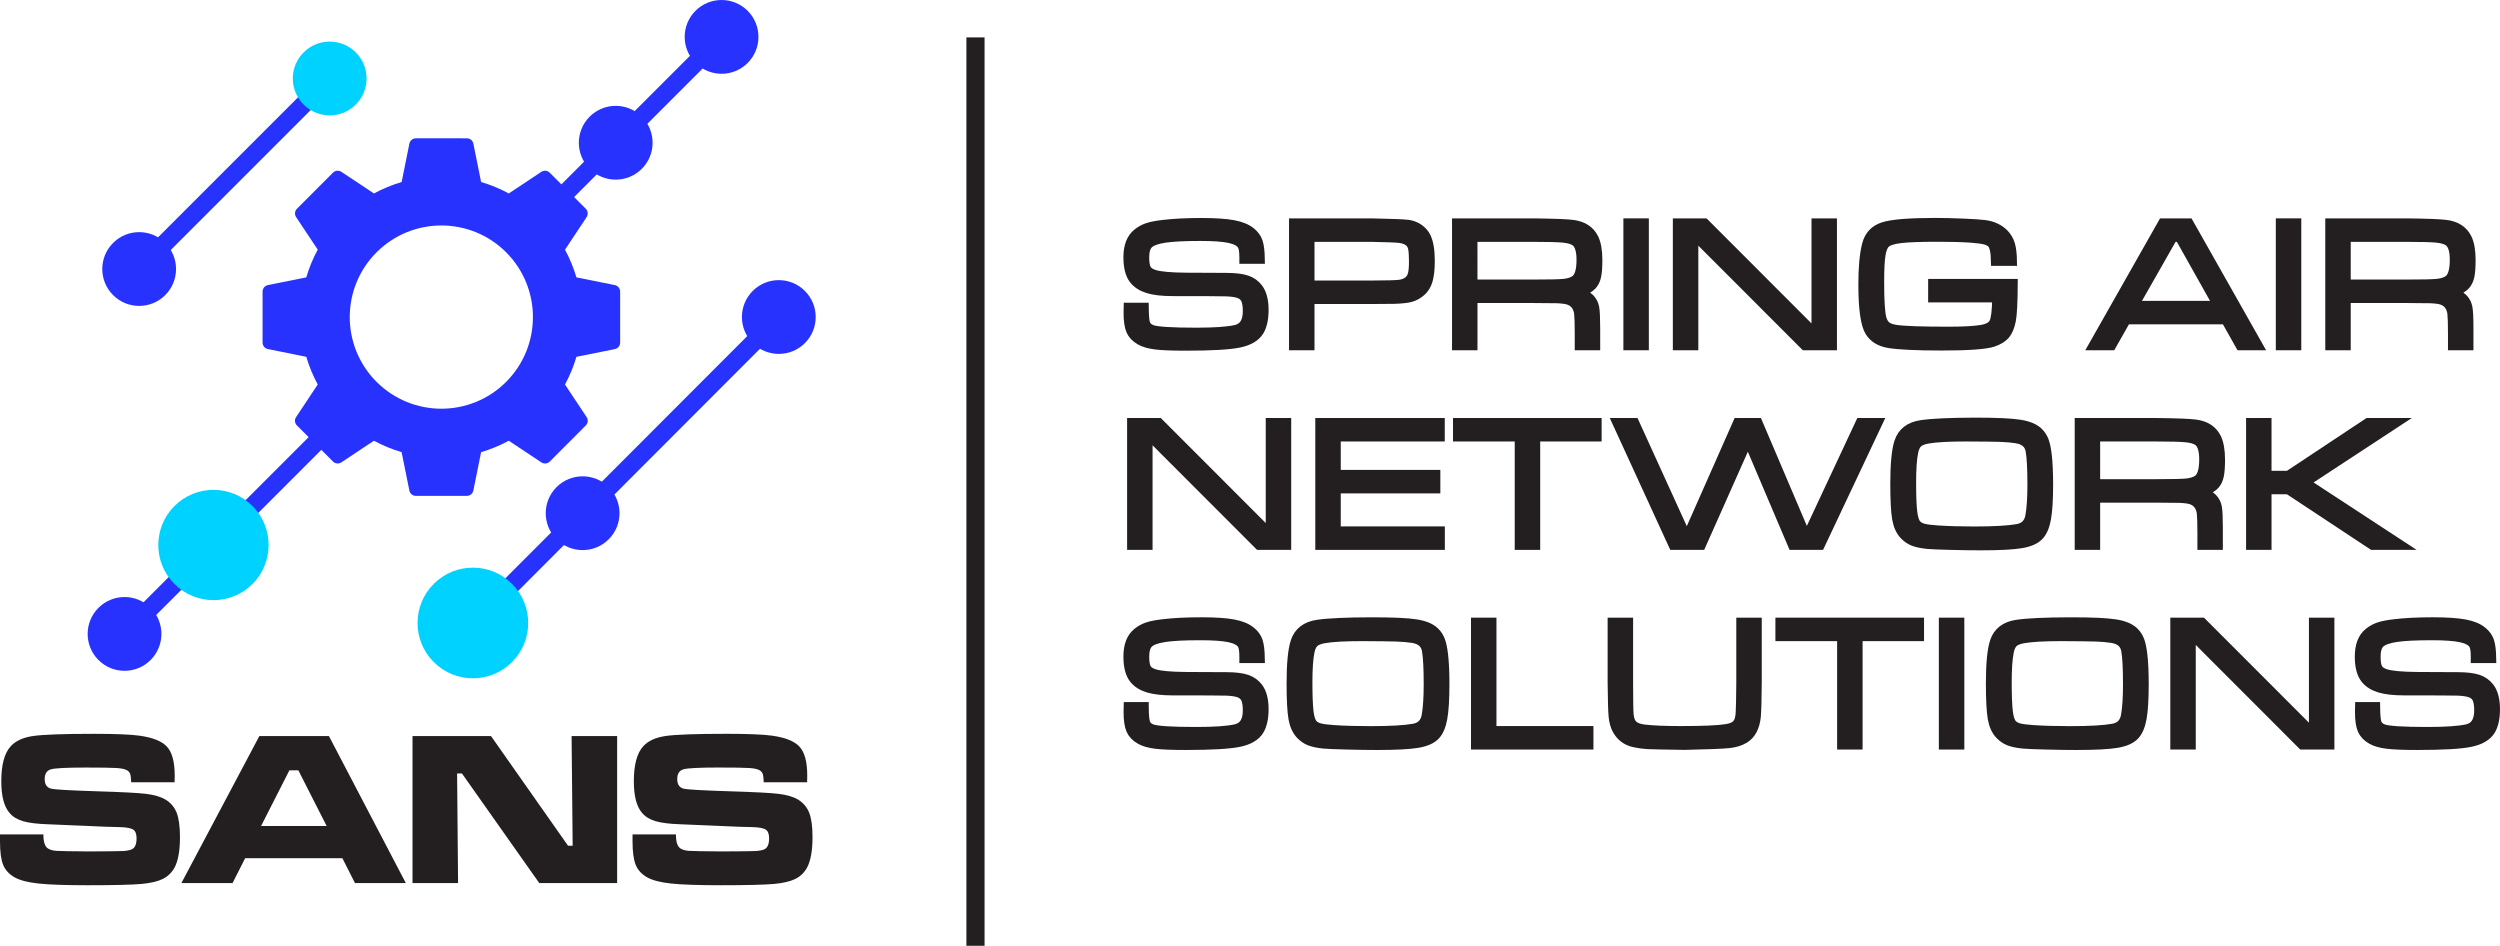 <svg xmlns="http://www.w3.org/2000/svg" xmlns:xlink="http://www.w3.org/1999/xlink" id="Layer_1" x="0px" y="0px" width="275.222px" height="104.12px" viewBox="0 0 275.222 104.12" xml:space="preserve"><g>	<path fill="#231F20" d="M124.206,33.83h1.753c0,0.152,0.003,0.251,0.01,0.297c0.013,0.759,0.068,1.268,0.163,1.525  c0.096,0.258,0.306,0.456,0.629,0.595c0.502,0.217,2.143,0.327,4.923,0.327c2.013,0,3.459-0.1,4.337-0.298  c0.865-0.192,1.298-0.862,1.298-2.01c0-0.581-0.069-1.019-0.208-1.312c-0.139-0.294-0.377-0.5-0.714-0.62  c-0.336-0.119-0.808-0.188-1.416-0.208c-0.607-0.019-2.578-0.029-5.912-0.029c-1.123,0-2.021-0.104-2.694-0.312  s-1.192-0.54-1.555-0.996c-0.429-0.541-0.644-1.363-0.644-2.465c0-1.222,0.34-2.107,1.02-2.655c0.33-0.271,0.697-0.475,1.1-0.614  c0.402-0.139,0.967-0.251,1.693-0.337c1.195-0.145,2.615-0.218,4.259-0.218c1.525,0,2.704,0.078,3.536,0.233  c0.832,0.155,1.479,0.421,1.941,0.798c0.382,0.31,0.645,0.673,0.787,1.089c0.142,0.416,0.219,1.056,0.232,1.921h-1.803v-0.208  c0-0.66-0.072-1.102-0.217-1.327c-0.212-0.35-0.672-0.6-1.382-0.753c-0.71-0.152-1.768-0.227-3.174-0.227  c-1.75,0-3.063,0.066-3.937,0.198c-0.875,0.132-1.467,0.35-1.778,0.653c-0.29,0.291-0.436,0.773-0.436,1.447  c0,0.607,0.073,1.039,0.218,1.297c0.145,0.257,0.43,0.452,0.852,0.584c0.614,0.198,1.796,0.304,3.546,0.317  c0.594,0.007,2.063,0.014,4.407,0.02c0.971,0.006,1.715,0.099,2.233,0.277c0.52,0.178,0.943,0.485,1.273,0.921  c0.408,0.555,0.613,1.347,0.613,2.377c0,0.984-0.168,1.76-0.505,2.328c-0.402,0.66-1.15,1.102-2.243,1.327  c-1.093,0.225-3.056,0.336-5.889,0.336c-1.498,0-2.603-0.044-3.312-0.133c-0.71-0.089-1.273-0.253-1.689-0.49  c-0.502-0.284-0.848-0.646-1.04-1.085c-0.191-0.439-0.287-1.094-0.287-1.966C124.195,34.394,124.199,34.193,124.206,33.83"></path>	<path fill="none" stroke="#231F20" stroke-miterlimit="10" d="M124.206,33.83h1.753c0,0.152,0.003,0.251,0.01,0.297  c0.013,0.759,0.068,1.268,0.163,1.525c0.096,0.258,0.306,0.456,0.629,0.595c0.502,0.217,2.143,0.327,4.923,0.327  c2.013,0,3.459-0.1,4.337-0.298c0.865-0.192,1.298-0.862,1.298-2.01c0-0.581-0.069-1.019-0.208-1.312  c-0.139-0.294-0.377-0.5-0.714-0.62c-0.336-0.119-0.808-0.188-1.416-0.208c-0.607-0.019-2.578-0.029-5.912-0.029  c-1.123,0-2.021-0.104-2.694-0.312s-1.192-0.54-1.555-0.996c-0.429-0.541-0.644-1.363-0.644-2.465c0-1.222,0.34-2.107,1.02-2.655  c0.33-0.271,0.697-0.475,1.1-0.614c0.402-0.139,0.967-0.251,1.693-0.337c1.195-0.145,2.615-0.218,4.259-0.218  c1.525,0,2.704,0.078,3.536,0.233c0.832,0.155,1.479,0.421,1.941,0.798c0.382,0.31,0.645,0.673,0.787,1.089  c0.142,0.416,0.219,1.056,0.232,1.921h-1.803v-0.208c0-0.66-0.072-1.102-0.217-1.327c-0.212-0.35-0.672-0.6-1.382-0.753  c-0.71-0.152-1.768-0.227-3.174-0.227c-1.75,0-3.063,0.066-3.937,0.198c-0.875,0.132-1.467,0.35-1.778,0.653  c-0.29,0.291-0.436,0.773-0.436,1.447c0,0.607,0.073,1.039,0.218,1.297c0.145,0.257,0.43,0.452,0.852,0.584  c0.614,0.198,1.796,0.304,3.546,0.317c0.594,0.007,2.063,0.014,4.407,0.02c0.971,0.006,1.715,0.099,2.233,0.277  c0.52,0.178,0.943,0.485,1.273,0.921c0.408,0.555,0.613,1.347,0.613,2.377c0,0.984-0.168,1.76-0.505,2.328  c-0.402,0.66-1.15,1.102-2.243,1.327c-1.093,0.225-3.056,0.336-5.889,0.336c-1.498,0-2.603-0.044-3.312-0.133  c-0.71-0.089-1.273-0.253-1.689-0.49c-0.502-0.284-0.848-0.646-1.04-1.085c-0.191-0.439-0.287-1.094-0.287-1.966  C124.195,34.394,124.199,34.193,124.206,33.83z"></path>	<path fill="#231F20" d="M142.407,38.059V24.54h8.557c2.245,0.047,3.599,0.099,4.061,0.159c0.43,0.06,0.824,0.213,1.185,0.46  c0.359,0.248,0.629,0.557,0.807,0.927c0.29,0.593,0.437,1.472,0.437,2.633c0,0.912-0.078,1.63-0.233,2.155  c-0.155,0.525-0.411,0.939-0.768,1.243c-0.363,0.31-0.741,0.519-1.135,0.629c-0.393,0.109-1.002,0.177-1.826,0.203  c-0.297,0.006-1.14,0.013-2.526,0.019h-6.754v5.091H142.407z M144.21,31.384h6.754c1.651-0.006,2.678-0.033,3.081-0.08  c0.402-0.045,0.742-0.181,1.02-0.405c0.204-0.172,0.347-0.411,0.426-0.719c0.08-0.306,0.12-0.774,0.12-1.401  c0-0.693-0.035-1.187-0.105-1.48c-0.069-0.294-0.206-0.52-0.411-0.679c-0.264-0.198-0.595-0.321-0.995-0.371  c-0.399-0.05-1.444-0.091-3.135-0.124h-6.754V31.384z"></path>	<path fill="none" stroke="#231F20" stroke-miterlimit="10" d="M142.407,38.059V24.54h8.557c2.245,0.047,3.599,0.099,4.061,0.159  c0.43,0.06,0.824,0.213,1.185,0.46c0.359,0.248,0.629,0.557,0.807,0.927c0.29,0.593,0.437,1.472,0.437,2.633  c0,0.912-0.078,1.63-0.233,2.155c-0.155,0.525-0.411,0.939-0.768,1.243c-0.363,0.31-0.741,0.519-1.135,0.629  c-0.393,0.109-1.002,0.177-1.826,0.203c-0.297,0.006-1.14,0.013-2.526,0.019h-6.754v5.091H142.407z M144.21,31.384h6.754  c1.651-0.006,2.678-0.033,3.081-0.08c0.402-0.045,0.742-0.181,1.02-0.405c0.204-0.172,0.347-0.411,0.426-0.719  c0.08-0.306,0.12-0.774,0.12-1.401c0-0.693-0.035-1.187-0.105-1.48c-0.069-0.294-0.206-0.52-0.411-0.679  c-0.264-0.198-0.595-0.321-0.995-0.371c-0.399-0.05-1.444-0.091-3.135-0.124h-6.754V31.384z"></path>	<path fill="#231F20" d="M160.352,38.059V24.54h8.429c2.284,0.027,3.743,0.083,4.377,0.169c1.116,0.145,1.888,0.647,2.318,1.505  c0.284,0.575,0.426,1.376,0.426,2.407c0,0.779-0.043,1.371-0.129,1.777c-0.086,0.406-0.238,0.731-0.456,0.976  c-0.351,0.389-0.898,0.664-1.645,0.822c0.581,0.099,1.043,0.324,1.388,0.674c0.257,0.277,0.422,0.607,0.495,0.99  c0.071,0.383,0.108,1.142,0.108,2.278v1.921h-1.802v-1.298c0-1.102-0.024-1.864-0.07-2.287c-0.132-0.858-0.617-1.36-1.456-1.506  c-0.33-0.046-0.626-0.074-0.887-0.084c-0.26-0.009-1.15-0.018-2.668-0.025h-6.626v5.2H160.352z M162.154,31.275h6.626  c1.756,0,2.882-0.025,3.377-0.074c0.495-0.05,0.898-0.174,1.208-0.372c0.462-0.304,0.693-1.05,0.693-2.238  c0-1.024-0.214-1.687-0.644-1.991c-0.277-0.198-0.712-0.327-1.302-0.386c-0.592-0.059-1.703-0.089-3.333-0.089h-6.626V31.275z"></path>	<path fill="none" stroke="#231F20" stroke-miterlimit="10" d="M160.352,38.059V24.54h8.429c2.284,0.027,3.743,0.083,4.377,0.169  c1.116,0.145,1.888,0.647,2.318,1.505c0.284,0.575,0.426,1.376,0.426,2.407c0,0.779-0.043,1.371-0.129,1.777  c-0.086,0.406-0.238,0.731-0.456,0.976c-0.351,0.389-0.898,0.664-1.645,0.822c0.581,0.099,1.043,0.324,1.388,0.674  c0.257,0.277,0.422,0.607,0.495,0.99c0.071,0.383,0.108,1.142,0.108,2.278v1.921h-1.802v-1.298c0-1.102-0.024-1.864-0.07-2.287  c-0.132-0.858-0.617-1.36-1.456-1.506c-0.33-0.046-0.626-0.074-0.887-0.084c-0.26-0.009-1.15-0.018-2.668-0.025h-6.626v5.2H160.352  z M162.154,31.275h6.626c1.756,0,2.882-0.025,3.377-0.074c0.495-0.05,0.898-0.174,1.208-0.372c0.462-0.304,0.693-1.05,0.693-2.238  c0-1.024-0.214-1.687-0.644-1.991c-0.277-0.198-0.712-0.327-1.302-0.386c-0.592-0.059-1.703-0.089-3.333-0.089h-6.626V31.275z"></path>	<rect x="179.217" y="24.54" fill="#231F20" width="1.802" height="13.519"></rect>	<rect x="179.217" y="24.54" fill="none" stroke="#231F20" stroke-miterlimit="10" width="1.802" height="13.519"></rect>	<polygon fill="#231F20" points="184.662,24.54 187.664,24.54 199.509,36.395 199.925,36.395 199.925,24.54 201.727,24.54   201.727,38.059 198.677,38.059 186.861,26.234 186.466,26.234 186.466,38.059 184.662,38.059  "></polygon>	<polygon fill="none" stroke="#231F20" stroke-miterlimit="10" points="184.662,24.54 187.664,24.54 199.509,36.395 199.925,36.395   199.925,24.54 201.727,24.54 201.727,38.059 198.677,38.059 186.861,26.234 186.466,26.234 186.466,38.059 184.662,38.059  "></polygon>	<path fill="#231F20" d="M212.768,31.206h8.864c-0.013,2.093-0.082,3.453-0.208,4.08c-0.138,0.693-0.355,1.215-0.652,1.565  c-0.298,0.35-0.754,0.627-1.367,0.832c-0.832,0.271-2.704,0.406-5.615,0.406c-2.741,0-4.679-0.089-5.814-0.267  c-0.99-0.159-1.707-0.588-2.148-1.288c-0.495-0.786-0.743-2.529-0.743-5.229c0-1.875,0.135-3.338,0.406-4.388  c0.258-0.996,0.87-1.65,1.837-1.961c0.967-0.31,2.867-0.465,5.7-0.465c0.931,0,1.975,0.025,3.135,0.074  c1.158,0.05,1.949,0.104,2.371,0.163c0.865,0.12,1.568,0.453,2.109,1.001c0.323,0.337,0.552,0.727,0.684,1.168  c0.133,0.443,0.205,1.067,0.218,1.872h-1.862c-0.019-1.049-0.165-1.709-0.435-1.98c-0.179-0.172-0.43-0.297-0.753-0.377  c-0.324-0.079-0.839-0.144-1.545-0.198c-0.972-0.066-2.176-0.099-3.615-0.099c-1.895,0-3.258,0.05-4.09,0.149  c-0.832,0.099-1.384,0.277-1.655,0.535c-0.251,0.237-0.424,0.665-0.519,1.282c-0.097,0.618-0.145,1.606-0.145,2.966  c0,2.027,0.082,3.358,0.247,3.992c0.106,0.376,0.271,0.655,0.496,0.837c0.224,0.182,0.561,0.309,1.01,0.381  c0.884,0.138,2.819,0.208,5.805,0.208c1.649,0,2.868-0.066,3.653-0.198c0.713-0.119,1.167-0.378,1.362-0.778  c0.195-0.399,0.302-1.299,0.322-2.699h-7.053V31.206z"></path>	<path fill="none" stroke="#231F20" stroke-miterlimit="10" d="M212.768,31.206h8.864c-0.013,2.093-0.082,3.453-0.208,4.08  c-0.138,0.693-0.355,1.215-0.652,1.565c-0.298,0.35-0.754,0.627-1.367,0.832c-0.832,0.271-2.704,0.406-5.615,0.406  c-2.741,0-4.679-0.089-5.814-0.267c-0.99-0.159-1.707-0.588-2.148-1.288c-0.495-0.786-0.743-2.529-0.743-5.229  c0-1.875,0.135-3.338,0.406-4.388c0.258-0.996,0.87-1.65,1.837-1.961c0.967-0.31,2.867-0.465,5.7-0.465  c0.931,0,1.975,0.025,3.135,0.074c1.158,0.05,1.949,0.104,2.371,0.163c0.865,0.12,1.568,0.453,2.109,1.001  c0.323,0.337,0.552,0.727,0.684,1.168c0.133,0.443,0.205,1.067,0.218,1.872h-1.862c-0.019-1.049-0.165-1.709-0.435-1.98  c-0.179-0.172-0.43-0.297-0.753-0.377c-0.324-0.079-0.839-0.144-1.545-0.198c-0.972-0.066-2.176-0.099-3.615-0.099  c-1.895,0-3.258,0.05-4.09,0.149c-0.832,0.099-1.384,0.277-1.655,0.535c-0.251,0.237-0.424,0.665-0.519,1.282  c-0.097,0.618-0.145,1.606-0.145,2.966c0,2.027,0.082,3.358,0.247,3.992c0.106,0.376,0.271,0.655,0.496,0.837  c0.224,0.182,0.561,0.309,1.01,0.381c0.884,0.138,2.819,0.208,5.805,0.208c1.649,0,2.868-0.066,3.653-0.198  c0.713-0.119,1.167-0.378,1.362-0.778c0.195-0.399,0.302-1.299,0.322-2.699h-7.053V31.206z"></path>	<path fill="#231F20" d="M246.617,38.059l-1.605-2.853h-10.933l-1.615,2.853h-2.04l7.665-13.519h2.882l7.646,13.519H246.617z   M244.151,33.622l-4.211-7.498h-0.723l-4.268,7.498H244.151z"></path>	<path fill="none" stroke="#231F20" stroke-miterlimit="10" d="M246.617,38.059l-1.605-2.853h-10.933l-1.615,2.853h-2.04  l7.665-13.519h2.882l7.646,13.519H246.617z M244.151,33.622l-4.211-7.498h-0.723l-4.268,7.498H244.151z"></path>	<rect x="251.042" y="24.54" fill="#231F20" width="1.803" height="13.519"></rect>	<rect x="251.042" y="24.54" fill="none" stroke="#231F20" stroke-miterlimit="10" width="1.803" height="13.519"></rect>	<path fill="#231F20" d="M256.487,38.059V24.54h8.428c2.285,0.027,3.744,0.083,4.379,0.169c1.115,0.145,1.888,0.647,2.316,1.505  c0.284,0.575,0.426,1.376,0.426,2.407c0,0.779-0.043,1.371-0.128,1.777c-0.086,0.406-0.237,0.731-0.456,0.976  c-0.35,0.389-0.897,0.664-1.644,0.822c0.581,0.099,1.043,0.324,1.386,0.674c0.258,0.277,0.423,0.607,0.496,0.99  c0.072,0.383,0.109,1.142,0.109,2.278v1.921h-1.804v-1.298c0-1.102-0.022-1.864-0.068-2.287c-0.132-0.858-0.618-1.36-1.456-1.506  c-0.33-0.046-0.626-0.074-0.888-0.084c-0.26-0.009-1.149-0.018-2.669-0.025h-6.625v5.2H256.487z M258.29,31.275h6.625  c1.758,0,2.883-0.025,3.379-0.074c0.494-0.05,0.896-0.174,1.208-0.372c0.462-0.304,0.692-1.05,0.692-2.238  c0-1.024-0.214-1.687-0.643-1.991c-0.278-0.198-0.712-0.327-1.304-0.386c-0.591-0.059-1.701-0.089-3.333-0.089h-6.625V31.275z"></path>	<path fill="none" stroke="#231F20" stroke-miterlimit="10" d="M256.487,38.059V24.54h8.428c2.285,0.027,3.744,0.083,4.379,0.169  c1.115,0.145,1.888,0.647,2.316,1.505c0.284,0.575,0.426,1.376,0.426,2.407c0,0.779-0.043,1.371-0.128,1.777  c-0.086,0.406-0.237,0.731-0.456,0.976c-0.35,0.389-0.897,0.664-1.644,0.822c0.581,0.099,1.043,0.324,1.386,0.674  c0.258,0.277,0.423,0.607,0.496,0.99c0.072,0.383,0.109,1.142,0.109,2.278v1.921h-1.804v-1.298c0-1.102-0.022-1.864-0.068-2.287  c-0.132-0.858-0.618-1.36-1.456-1.506c-0.33-0.046-0.626-0.074-0.888-0.084c-0.26-0.009-1.149-0.018-2.669-0.025h-6.625v5.2  H256.487z M258.29,31.275h6.625c1.758,0,2.883-0.025,3.379-0.074c0.494-0.05,0.896-0.174,1.208-0.372  c0.462-0.304,0.692-1.05,0.692-2.238c0-1.024-0.214-1.687-0.643-1.991c-0.278-0.198-0.712-0.327-1.304-0.386  c-0.591-0.059-1.701-0.089-3.333-0.089h-6.625V31.275z"></path>	<polygon fill="#231F20" points="124.582,46.518 127.582,46.518 139.428,58.372 139.844,58.372 139.844,46.518 141.647,46.518   141.647,60.036 138.596,60.036 126.781,48.211 126.384,48.211 126.384,60.036 124.582,60.036  "></polygon>	<polygon fill="none" stroke="#231F20" stroke-miterlimit="10" points="124.582,46.518 127.582,46.518 139.428,58.372   139.844,58.372 139.844,46.518 141.647,46.518 141.647,60.036 138.596,60.036 126.781,48.211 126.384,48.211 126.384,60.036   124.582,60.036  "></polygon>	<polygon fill="#231F20" points="145.299,60.036 145.299,46.518 158.552,46.518 158.552,48.102 147.102,48.102 147.102,52.231   158.065,52.231 158.065,53.816 147.102,53.816 147.102,58.451 158.561,58.451 158.561,60.036  "></polygon>	<polygon fill="none" stroke="#231F20" stroke-miterlimit="10" points="145.299,60.036 145.299,46.518 158.552,46.518   158.552,48.102 147.102,48.102 147.102,52.231 158.065,52.231 158.065,53.816 147.102,53.816 147.102,58.451 158.561,58.451   158.561,60.036  "></polygon>	<polygon fill="#231F20" points="160.46,46.518 175.821,46.518 175.821,48.102 169.058,48.102 169.058,60.036 167.254,60.036   167.254,48.102 160.46,48.102  "></polygon>	<polygon fill="none" stroke="#231F20" stroke-miterlimit="10" points="160.46,46.518 175.821,46.518 175.821,48.102   169.058,48.102 169.058,60.036 167.254,60.036 167.254,48.102 160.46,48.102  "></polygon>	<polygon fill="#231F20" points="177.998,46.518 179.949,46.518 185.418,58.521 185.981,58.521 191.289,46.518 193.527,46.518   198.639,58.521 199.174,58.521 204.788,46.518 206.76,46.518 200.382,60.036 197.342,60.036 192.429,48.479 187.288,60.036   184.198,60.036  "></polygon>	<polygon fill="none" stroke="#231F20" stroke-miterlimit="10" points="177.998,46.518 179.949,46.518 185.418,58.521   185.981,58.521 191.289,46.518 193.527,46.518 198.639,58.521 199.174,58.521 204.788,46.518 206.76,46.518 200.382,60.036   197.342,60.036 192.429,48.479 187.288,60.036 184.198,60.036  "></polygon>	<path fill="#231F20" d="M217.464,46.478c2.312,0,3.94,0.074,4.889,0.223c0.946,0.148,1.638,0.437,2.074,0.866  c0.277,0.271,0.485,0.593,0.625,0.966c0.138,0.373,0.246,0.896,0.325,1.57c0.1,0.852,0.149,1.928,0.149,3.228  c0,1.665-0.078,2.924-0.233,3.779c-0.154,0.854-0.424,1.479-0.807,1.877c-0.396,0.422-1.048,0.711-1.956,0.865  c-0.908,0.155-2.396,0.233-4.462,0.233c-1.017,0-2.145-0.017-3.382-0.049c-1.238-0.034-2.052-0.066-2.442-0.1  c-0.673-0.065-1.204-0.175-1.594-0.326c-0.39-0.153-0.736-0.391-1.04-0.714c-0.403-0.423-0.672-1.017-0.807-1.782  c-0.136-0.767-0.203-2.061-0.203-3.883c0-2.152,0.147-3.68,0.445-4.585c0.356-1.069,1.172-1.7,2.446-1.892  C212.66,46.577,214.651,46.485,217.464,46.478 M216.424,48.102c-1.888,0-3.274,0.076-4.159,0.228  c-0.516,0.086-0.887,0.233-1.114,0.441s-0.388,0.546-0.48,1.015c-0.151,0.753-0.228,1.855-0.228,3.308  c0,1.492,0.041,2.58,0.124,3.264c0.083,0.683,0.232,1.141,0.451,1.372c0.171,0.19,0.419,0.329,0.742,0.416  c0.323,0.086,0.835,0.151,1.534,0.197c1.156,0.079,2.499,0.118,4.031,0.118c2.179,0,3.764-0.088,4.754-0.267  c0.779-0.132,1.241-0.592,1.387-1.376c0.151-0.846,0.229-1.994,0.229-3.447c0-1.776-0.066-3.027-0.199-3.753  c-0.132-0.74-0.643-1.179-1.535-1.318c-0.521-0.079-1.108-0.13-1.763-0.153C219.544,48.123,218.286,48.109,216.424,48.102"></path>	<path fill="none" stroke="#231F20" stroke-miterlimit="10" d="M217.464,46.478c2.312,0,3.94,0.074,4.889,0.223  c0.946,0.148,1.638,0.437,2.074,0.866c0.277,0.271,0.485,0.593,0.625,0.966c0.138,0.373,0.246,0.896,0.325,1.57  c0.1,0.852,0.149,1.928,0.149,3.228c0,1.665-0.078,2.924-0.233,3.779c-0.154,0.854-0.424,1.479-0.807,1.877  c-0.396,0.422-1.048,0.711-1.956,0.865c-0.908,0.155-2.396,0.233-4.462,0.233c-1.017,0-2.145-0.017-3.382-0.049  c-1.238-0.034-2.052-0.066-2.442-0.1c-0.673-0.065-1.204-0.175-1.594-0.326c-0.39-0.153-0.736-0.391-1.04-0.714  c-0.403-0.423-0.672-1.017-0.807-1.782c-0.136-0.767-0.203-2.061-0.203-3.883c0-2.152,0.147-3.68,0.445-4.585  c0.356-1.069,1.172-1.7,2.446-1.892C212.66,46.577,214.651,46.485,217.464,46.478z M216.424,48.102  c-1.888,0-3.274,0.076-4.159,0.228c-0.516,0.086-0.887,0.233-1.114,0.441s-0.388,0.546-0.48,1.015  c-0.151,0.753-0.228,1.855-0.228,3.308c0,1.492,0.041,2.58,0.124,3.264c0.083,0.683,0.232,1.141,0.451,1.372  c0.171,0.19,0.419,0.329,0.742,0.416c0.323,0.086,0.835,0.151,1.534,0.197c1.156,0.079,2.499,0.118,4.031,0.118  c2.179,0,3.764-0.088,4.754-0.267c0.779-0.132,1.241-0.592,1.387-1.376c0.151-0.846,0.229-1.994,0.229-3.447  c0-1.776-0.066-3.027-0.199-3.753c-0.132-0.74-0.643-1.179-1.535-1.318c-0.521-0.079-1.108-0.13-1.763-0.153  C219.544,48.123,218.286,48.109,216.424,48.102z"></path>	<path fill="#231F20" d="M228.902,60.036V46.518h8.428c2.284,0.027,3.744,0.083,4.377,0.169c1.116,0.145,1.889,0.647,2.318,1.505  c0.284,0.575,0.426,1.376,0.426,2.407c0,0.779-0.043,1.371-0.129,1.776c-0.086,0.406-0.238,0.731-0.455,0.977  c-0.35,0.389-0.899,0.664-1.646,0.822c0.581,0.099,1.044,0.323,1.388,0.674c0.258,0.276,0.423,0.606,0.495,0.99  c0.072,0.383,0.108,1.142,0.108,2.277v1.921h-1.802v-1.298c0-1.102-0.024-1.864-0.07-2.287c-0.132-0.857-0.617-1.359-1.456-1.506  c-0.33-0.046-0.625-0.074-0.886-0.084c-0.261-0.009-1.15-0.018-2.669-0.025h-6.626v5.2H228.902z M230.704,53.252h6.626  c1.756,0,2.882-0.024,3.377-0.073c0.496-0.05,0.898-0.174,1.208-0.372c0.462-0.305,0.694-1.05,0.694-2.238  c0-1.024-0.215-1.687-0.645-1.991c-0.277-0.198-0.712-0.327-1.303-0.386c-0.59-0.059-1.702-0.089-3.332-0.089h-6.626V53.252z"></path>	<path fill="none" stroke="#231F20" stroke-miterlimit="10" d="M228.902,60.036V46.518h8.428c2.284,0.027,3.744,0.083,4.377,0.169  c1.116,0.145,1.889,0.647,2.318,1.505c0.284,0.575,0.426,1.376,0.426,2.407c0,0.779-0.043,1.371-0.129,1.776  c-0.086,0.406-0.238,0.731-0.455,0.977c-0.35,0.389-0.899,0.664-1.646,0.822c0.581,0.099,1.044,0.323,1.388,0.674  c0.258,0.276,0.423,0.606,0.495,0.99c0.072,0.383,0.108,1.142,0.108,2.277v1.921h-1.802v-1.298c0-1.102-0.024-1.864-0.07-2.287  c-0.132-0.857-0.617-1.359-1.456-1.506c-0.33-0.046-0.625-0.074-0.886-0.084c-0.261-0.009-1.15-0.018-2.669-0.025h-6.626v5.2  H228.902z M230.704,53.252h6.626c1.756,0,2.882-0.024,3.377-0.073c0.496-0.05,0.898-0.174,1.208-0.372  c0.462-0.305,0.694-1.05,0.694-2.238c0-1.024-0.215-1.687-0.645-1.991c-0.277-0.198-0.712-0.327-1.303-0.386  c-0.59-0.059-1.702-0.089-3.332-0.089h-6.626V53.252z"></path>	<polygon fill="#231F20" points="247.768,46.518 249.57,46.518 249.57,52.331 251.917,52.331 260.681,46.518 263.841,46.518   253.788,53.113 264.366,60.036 261.177,60.036 251.917,53.915 249.57,53.915 249.57,60.036 247.768,60.036  "></polygon>	<polygon fill="none" stroke="#231F20" stroke-miterlimit="10" points="247.768,46.518 249.57,46.518 249.57,52.331 251.917,52.331   260.681,46.518 263.841,46.518 253.788,53.113 264.366,60.036 261.177,60.036 251.917,53.915 249.57,53.915 249.57,60.036   247.768,60.036  "></polygon>	<path fill="#231F20" d="M124.206,77.787h1.753c0,0.152,0.003,0.251,0.01,0.297c0.013,0.759,0.068,1.269,0.163,1.525  c0.096,0.258,0.306,0.456,0.629,0.595c0.502,0.217,2.143,0.327,4.923,0.327c2.013,0,3.459-0.101,4.337-0.298  c0.865-0.192,1.298-0.862,1.298-2.011c0-0.58-0.069-1.019-0.208-1.312c-0.139-0.294-0.377-0.5-0.714-0.62  c-0.336-0.119-0.808-0.188-1.416-0.208c-0.607-0.019-2.578-0.029-5.912-0.029c-1.123,0-2.021-0.104-2.694-0.312  s-1.192-0.54-1.555-0.996c-0.429-0.541-0.644-1.363-0.644-2.465c0-1.222,0.34-2.107,1.02-2.655c0.33-0.271,0.697-0.475,1.1-0.614  c0.402-0.139,0.967-0.251,1.693-0.337c1.195-0.145,2.615-0.218,4.259-0.218c1.525,0,2.704,0.078,3.536,0.233  c0.832,0.154,1.479,0.421,1.941,0.798c0.382,0.31,0.645,0.673,0.787,1.089c0.142,0.416,0.219,1.056,0.232,1.921h-1.803V72.29  c0-0.66-0.072-1.102-0.217-1.327c-0.212-0.35-0.672-0.6-1.382-0.753c-0.71-0.151-1.768-0.227-3.174-0.227  c-1.75,0-3.063,0.065-3.937,0.197c-0.875,0.133-1.467,0.351-1.778,0.653c-0.29,0.291-0.436,0.773-0.436,1.447  c0,0.606,0.073,1.039,0.218,1.297c0.145,0.257,0.43,0.452,0.852,0.584c0.614,0.198,1.796,0.304,3.546,0.317  c0.594,0.007,2.063,0.014,4.407,0.02c0.971,0.006,1.715,0.099,2.233,0.277c0.52,0.178,0.943,0.484,1.273,0.921  c0.408,0.555,0.613,1.347,0.613,2.377c0,0.984-0.168,1.76-0.505,2.328c-0.402,0.66-1.15,1.102-2.243,1.327  c-1.093,0.225-3.056,0.336-5.889,0.336c-1.498,0-2.603-0.044-3.312-0.134c-0.71-0.089-1.273-0.253-1.689-0.489  c-0.502-0.284-0.848-0.646-1.04-1.085c-0.191-0.439-0.287-1.095-0.287-1.966C124.195,78.352,124.199,78.15,124.206,77.787"></path>	<path fill="none" stroke="#231F20" stroke-miterlimit="10" d="M124.206,77.787h1.753c0,0.152,0.003,0.251,0.01,0.297  c0.013,0.759,0.068,1.269,0.163,1.525c0.096,0.258,0.306,0.456,0.629,0.595c0.502,0.217,2.143,0.327,4.923,0.327  c2.013,0,3.459-0.101,4.337-0.298c0.865-0.192,1.298-0.862,1.298-2.011c0-0.58-0.069-1.019-0.208-1.312  c-0.139-0.294-0.377-0.5-0.714-0.62c-0.336-0.119-0.808-0.188-1.416-0.208c-0.607-0.019-2.578-0.029-5.912-0.029  c-1.123,0-2.021-0.104-2.694-0.312s-1.192-0.54-1.555-0.996c-0.429-0.541-0.644-1.363-0.644-2.465c0-1.222,0.34-2.107,1.02-2.655  c0.33-0.271,0.697-0.475,1.1-0.614c0.402-0.139,0.967-0.251,1.693-0.337c1.195-0.145,2.615-0.218,4.259-0.218  c1.525,0,2.704,0.078,3.536,0.233c0.832,0.154,1.479,0.421,1.941,0.798c0.382,0.31,0.645,0.673,0.787,1.089  c0.142,0.416,0.219,1.056,0.232,1.921h-1.803V72.29c0-0.66-0.072-1.102-0.217-1.327c-0.212-0.35-0.672-0.6-1.382-0.753  c-0.71-0.151-1.768-0.227-3.174-0.227c-1.75,0-3.063,0.065-3.937,0.197c-0.875,0.133-1.467,0.351-1.778,0.653  c-0.29,0.291-0.436,0.773-0.436,1.447c0,0.606,0.073,1.039,0.218,1.297c0.145,0.257,0.43,0.452,0.852,0.584  c0.614,0.198,1.796,0.304,3.546,0.317c0.594,0.007,2.063,0.014,4.407,0.02c0.971,0.006,1.715,0.099,2.233,0.277  c0.52,0.178,0.943,0.484,1.273,0.921c0.408,0.555,0.613,1.347,0.613,2.377c0,0.984-0.168,1.76-0.505,2.328  c-0.402,0.66-1.15,1.102-2.243,1.327c-1.093,0.225-3.056,0.336-5.889,0.336c-1.498,0-2.603-0.044-3.312-0.134  c-0.71-0.089-1.273-0.253-1.689-0.489c-0.502-0.284-0.848-0.646-1.04-1.085c-0.191-0.439-0.287-1.095-0.287-1.966  C124.195,78.352,124.199,78.15,124.206,77.787z"></path>	<path fill="#231F20" d="M151.004,68.458c2.311,0,3.939,0.073,4.888,0.223c0.947,0.147,1.64,0.437,2.075,0.866  c0.277,0.271,0.485,0.593,0.624,0.966c0.138,0.373,0.247,0.896,0.326,1.57c0.099,0.852,0.148,1.928,0.148,3.228  c0,1.665-0.077,2.924-0.232,3.779c-0.155,0.854-0.424,1.479-0.808,1.877c-0.396,0.422-1.048,0.711-1.956,0.866  c-0.907,0.154-2.395,0.232-4.462,0.232c-1.016,0-2.144-0.017-3.382-0.049c-1.237-0.034-2.051-0.066-2.44-0.1  c-0.675-0.065-1.205-0.175-1.596-0.326c-0.389-0.153-0.735-0.391-1.04-0.714c-0.401-0.423-0.672-1.017-0.807-1.782  c-0.135-0.767-0.203-2.061-0.203-3.883c0-2.152,0.149-3.681,0.446-4.585c0.355-1.069,1.172-1.7,2.446-1.893  C146.201,68.557,148.191,68.465,151.004,68.458 M149.964,70.081c-1.888,0-3.275,0.076-4.16,0.229  c-0.514,0.086-0.886,0.233-1.114,0.441c-0.227,0.208-0.388,0.546-0.479,1.015c-0.152,0.753-0.229,1.854-0.229,3.308  c0,1.492,0.041,2.58,0.124,3.264c0.083,0.683,0.233,1.141,0.451,1.372c0.171,0.19,0.419,0.329,0.743,0.416  c0.323,0.086,0.835,0.151,1.535,0.197c1.155,0.079,2.499,0.118,4.03,0.118c2.179,0,3.764-0.088,4.754-0.267  c0.778-0.132,1.241-0.591,1.387-1.376c0.152-0.846,0.228-1.994,0.228-3.447c0-1.776-0.065-3.027-0.197-3.753  c-0.133-0.74-0.645-1.179-1.535-1.318c-0.522-0.079-1.11-0.13-1.765-0.152C153.084,70.103,151.826,70.089,149.964,70.081"></path>	<path fill="none" stroke="#231F20" stroke-miterlimit="10" d="M151.004,68.458c2.311,0,3.939,0.073,4.888,0.223  c0.947,0.147,1.64,0.437,2.075,0.866c0.277,0.271,0.485,0.593,0.624,0.966c0.138,0.373,0.247,0.896,0.326,1.57  c0.099,0.852,0.148,1.928,0.148,3.228c0,1.665-0.077,2.924-0.232,3.779c-0.155,0.854-0.424,1.479-0.808,1.877  c-0.396,0.422-1.048,0.711-1.956,0.866c-0.907,0.154-2.395,0.232-4.462,0.232c-1.016,0-2.144-0.017-3.382-0.049  c-1.237-0.034-2.051-0.066-2.44-0.1c-0.675-0.065-1.205-0.175-1.596-0.326c-0.389-0.153-0.735-0.391-1.04-0.714  c-0.401-0.423-0.672-1.017-0.807-1.782c-0.135-0.767-0.203-2.061-0.203-3.883c0-2.152,0.149-3.681,0.446-4.585  c0.355-1.069,1.172-1.7,2.446-1.893C146.201,68.557,148.191,68.465,151.004,68.458z M149.964,70.081  c-1.888,0-3.275,0.076-4.16,0.229c-0.514,0.086-0.886,0.233-1.114,0.441c-0.227,0.208-0.388,0.546-0.479,1.015  c-0.152,0.753-0.229,1.854-0.229,3.308c0,1.492,0.041,2.58,0.124,3.264c0.083,0.683,0.233,1.141,0.451,1.372  c0.171,0.19,0.419,0.329,0.743,0.416c0.323,0.086,0.835,0.151,1.535,0.197c1.155,0.079,2.499,0.118,4.03,0.118  c2.179,0,3.764-0.088,4.754-0.267c0.778-0.132,1.241-0.591,1.387-1.376c0.152-0.846,0.228-1.994,0.228-3.447  c0-1.776-0.065-3.027-0.197-3.753c-0.133-0.74-0.645-1.179-1.535-1.318c-0.522-0.079-1.11-0.13-1.765-0.152  C153.084,70.103,151.826,70.089,149.964,70.081z"></path>	<polygon fill="#231F20" points="162.441,68.497 164.243,68.497 164.243,80.431 174.92,80.431 174.92,82.016 162.441,82.016  "></polygon>	<polygon fill="none" stroke="#231F20" stroke-miterlimit="10" points="162.441,68.497 164.243,68.497 164.243,80.431   174.92,80.431 174.92,82.016 162.441,82.016  "></polygon>	<path fill="#231F20" d="M177.484,68.497h1.802v6.646c0,1.962,0.02,3.144,0.06,3.546c0.052,0.516,0.201,0.889,0.446,1.118  c0.244,0.232,0.649,0.384,1.218,0.456c0.938,0.112,2.287,0.168,4.05,0.168c2.417,0,4.081-0.071,4.992-0.218  c0.541-0.086,0.923-0.252,1.145-0.5c0.221-0.247,0.348-0.652,0.381-1.213c0.033-0.508,0.056-1.628,0.069-3.357v-6.646h1.803v6.646  c-0.014,1.803-0.046,3.048-0.1,3.733c-0.119,1.176-0.552,1.995-1.298,2.456c-0.462,0.278-1.022,0.453-1.683,0.525  s-2.288,0.139-4.883,0.198c-2.277-0.033-3.642-0.061-4.091-0.085c-0.448-0.022-0.94-0.09-1.476-0.203  c-0.891-0.19-1.545-0.692-1.961-1.505c-0.198-0.396-0.322-0.87-0.371-1.421c-0.05-0.552-0.085-1.784-0.104-3.699V68.497z"></path>	<path fill="none" stroke="#231F20" stroke-miterlimit="10" d="M177.484,68.497h1.802v6.646c0,1.962,0.02,3.144,0.06,3.546  c0.052,0.516,0.201,0.889,0.446,1.118c0.244,0.232,0.649,0.384,1.218,0.456c0.938,0.112,2.287,0.168,4.05,0.168  c2.417,0,4.081-0.071,4.992-0.218c0.541-0.086,0.923-0.252,1.145-0.5c0.221-0.247,0.348-0.652,0.381-1.213  c0.033-0.508,0.056-1.628,0.069-3.357v-6.646h1.803v6.646c-0.014,1.803-0.046,3.048-0.1,3.733  c-0.119,1.176-0.552,1.995-1.298,2.456c-0.462,0.278-1.022,0.453-1.683,0.525s-2.288,0.139-4.883,0.198  c-2.277-0.033-3.642-0.061-4.091-0.085c-0.448-0.022-0.94-0.09-1.476-0.203c-0.891-0.19-1.545-0.692-1.961-1.505  c-0.198-0.396-0.322-0.87-0.371-1.421c-0.05-0.552-0.085-1.784-0.104-3.699V68.497z"></path>	<polygon fill="#231F20" points="195.953,68.497 211.314,68.497 211.314,70.081 204.55,70.081 204.55,82.016 202.747,82.016   202.747,70.081 195.953,70.081  "></polygon>	<polygon fill="none" stroke="#231F20" stroke-miterlimit="10" points="195.953,68.497 211.314,68.497 211.314,70.081   204.55,70.081 204.55,82.016 202.747,82.016 202.747,70.081 195.953,70.081  "></polygon>	<rect x="213.947" y="68.497" fill="#231F20" width="1.803" height="13.52"></rect>	<rect x="213.947" y="68.497" fill="none" stroke="#231F20" stroke-miterlimit="10" width="1.803" height="13.52"></rect>	<path fill="#231F20" d="M227.988,68.458c2.312,0,3.941,0.073,4.888,0.223c0.948,0.147,1.64,0.437,2.075,0.866  c0.278,0.271,0.486,0.593,0.625,0.966c0.138,0.373,0.247,0.896,0.326,1.57c0.099,0.852,0.148,1.928,0.148,3.228  c0,1.665-0.077,2.924-0.232,3.779c-0.156,0.854-0.425,1.479-0.808,1.877c-0.396,0.422-1.049,0.711-1.955,0.866  c-0.908,0.154-2.396,0.232-4.463,0.232c-1.017,0-2.144-0.017-3.382-0.049c-1.237-0.034-2.052-0.066-2.441-0.1  c-0.674-0.065-1.205-0.175-1.595-0.326c-0.39-0.153-0.735-0.391-1.04-0.714c-0.402-0.423-0.672-1.017-0.807-1.782  c-0.135-0.767-0.203-2.061-0.203-3.883c0-2.152,0.148-3.681,0.446-4.585c0.355-1.069,1.172-1.7,2.446-1.893  C223.186,68.557,225.176,68.465,227.988,68.458 M226.949,70.081c-1.889,0-3.275,0.076-4.16,0.229  c-0.515,0.086-0.886,0.233-1.114,0.441c-0.227,0.208-0.388,0.546-0.479,1.015c-0.152,0.753-0.229,1.854-0.229,3.308  c0,1.492,0.041,2.58,0.124,3.264c0.082,0.683,0.233,1.141,0.45,1.372c0.172,0.19,0.42,0.329,0.743,0.416  c0.324,0.086,0.835,0.151,1.535,0.197c1.155,0.079,2.499,0.118,4.031,0.118c2.179,0,3.763-0.088,4.754-0.267  c0.778-0.132,1.24-0.591,1.387-1.376c0.151-0.846,0.228-1.994,0.228-3.447c0-1.776-0.066-3.027-0.198-3.753  c-0.132-0.74-0.645-1.179-1.535-1.318c-0.521-0.079-1.109-0.13-1.763-0.152C230.069,70.103,228.812,70.089,226.949,70.081"></path>	<path fill="none" stroke="#231F20" stroke-miterlimit="10" d="M227.988,68.458c2.312,0,3.941,0.073,4.888,0.223  c0.948,0.147,1.64,0.437,2.075,0.866c0.278,0.271,0.486,0.593,0.625,0.966c0.138,0.373,0.247,0.896,0.326,1.57  c0.099,0.852,0.148,1.928,0.148,3.228c0,1.665-0.077,2.924-0.232,3.779c-0.156,0.854-0.425,1.479-0.808,1.877  c-0.396,0.422-1.049,0.711-1.955,0.866c-0.908,0.154-2.396,0.232-4.463,0.232c-1.017,0-2.144-0.017-3.382-0.049  c-1.237-0.034-2.052-0.066-2.441-0.1c-0.674-0.065-1.205-0.175-1.595-0.326c-0.39-0.153-0.735-0.391-1.04-0.714  c-0.402-0.423-0.672-1.017-0.807-1.782c-0.135-0.767-0.203-2.061-0.203-3.883c0-2.152,0.148-3.681,0.446-4.585  c0.355-1.069,1.172-1.7,2.446-1.893C223.186,68.557,225.176,68.465,227.988,68.458z M226.949,70.081  c-1.889,0-3.275,0.076-4.16,0.229c-0.515,0.086-0.886,0.233-1.114,0.441c-0.227,0.208-0.388,0.546-0.479,1.015  c-0.152,0.753-0.229,1.854-0.229,3.308c0,1.492,0.041,2.58,0.124,3.264c0.082,0.683,0.233,1.141,0.45,1.372  c0.172,0.19,0.42,0.329,0.743,0.416c0.324,0.086,0.835,0.151,1.535,0.197c1.155,0.079,2.499,0.118,4.031,0.118  c2.179,0,3.763-0.088,4.754-0.267c0.778-0.132,1.24-0.591,1.387-1.376c0.151-0.846,0.228-1.994,0.228-3.447  c0-1.776-0.066-3.027-0.198-3.753c-0.132-0.74-0.645-1.179-1.535-1.318c-0.521-0.079-1.109-0.13-1.763-0.152  C230.069,70.103,228.812,70.089,226.949,70.081z"></path>	<polygon fill="#231F20" points="239.426,68.497 242.427,68.497 254.272,80.352 254.688,80.352 254.688,68.497 256.491,68.497   256.491,82.016 253.44,82.016 241.625,70.191 241.229,70.191 241.229,82.016 239.426,82.016  "></polygon>	<polygon fill="none" stroke="#231F20" stroke-miterlimit="10" points="239.426,68.497 242.427,68.497 254.272,80.352   254.688,80.352 254.688,68.497 256.491,68.497 256.491,82.016 253.44,82.016 241.625,70.191 241.229,70.191 241.229,82.016   239.426,82.016  "></polygon>	<path fill="#231F20" d="M259.768,77.787h1.753c0,0.152,0.003,0.251,0.01,0.297c0.014,0.759,0.068,1.269,0.163,1.525  c0.097,0.258,0.306,0.456,0.629,0.595c0.502,0.217,2.144,0.327,4.922,0.327c2.015,0,3.461-0.101,4.339-0.298  c0.864-0.192,1.298-0.862,1.298-2.011c0-0.58-0.07-1.019-0.208-1.312c-0.14-0.294-0.377-0.5-0.714-0.62  c-0.336-0.119-0.809-0.188-1.416-0.208c-0.607-0.019-2.578-0.029-5.912-0.029c-1.123,0-2.021-0.104-2.694-0.312  s-1.192-0.54-1.555-0.996c-0.43-0.541-0.645-1.363-0.645-2.465c0-1.222,0.34-2.107,1.021-2.655c0.33-0.271,0.697-0.475,1.099-0.614  c0.403-0.139,0.968-0.251,1.694-0.337c1.195-0.145,2.615-0.218,4.259-0.218c1.525,0,2.704,0.078,3.536,0.233  c0.832,0.154,1.479,0.421,1.939,0.798c0.385,0.31,0.646,0.673,0.788,1.089c0.143,0.416,0.22,1.056,0.233,1.921h-1.803V72.29  c0-0.66-0.072-1.102-0.219-1.327c-0.211-0.35-0.671-0.6-1.381-0.753c-0.71-0.151-1.768-0.227-3.175-0.227  c-1.749,0-3.061,0.065-3.936,0.197c-0.875,0.133-1.469,0.351-1.778,0.653c-0.291,0.291-0.436,0.773-0.436,1.447  c0,0.606,0.072,1.039,0.218,1.297c0.145,0.257,0.429,0.452,0.852,0.584c0.614,0.198,1.796,0.304,3.545,0.317  c0.596,0.007,2.064,0.014,4.408,0.02c0.97,0.006,1.715,0.099,2.233,0.277c0.518,0.178,0.941,0.484,1.272,0.921  c0.409,0.555,0.613,1.347,0.613,2.377c0,0.984-0.167,1.76-0.504,2.328c-0.403,0.66-1.151,1.102-2.244,1.327  c-1.092,0.225-3.055,0.336-5.887,0.336c-1.499,0-2.604-0.044-3.313-0.134c-0.71-0.089-1.272-0.253-1.688-0.489  c-0.502-0.284-0.849-0.646-1.04-1.085c-0.192-0.439-0.287-1.095-0.287-1.966C259.758,78.352,259.761,78.15,259.768,77.787"></path>	<path fill="none" stroke="#231F20" stroke-miterlimit="10" d="M259.768,77.787h1.753c0,0.152,0.003,0.251,0.01,0.297  c0.014,0.759,0.068,1.269,0.163,1.525c0.097,0.258,0.306,0.456,0.629,0.595c0.502,0.217,2.144,0.327,4.922,0.327  c2.015,0,3.461-0.101,4.339-0.298c0.864-0.192,1.298-0.862,1.298-2.011c0-0.58-0.07-1.019-0.208-1.312  c-0.14-0.294-0.377-0.5-0.714-0.62c-0.336-0.119-0.809-0.188-1.416-0.208c-0.607-0.019-2.578-0.029-5.912-0.029  c-1.123,0-2.021-0.104-2.694-0.312s-1.192-0.54-1.555-0.996c-0.43-0.541-0.645-1.363-0.645-2.465c0-1.222,0.34-2.107,1.021-2.655  c0.33-0.271,0.697-0.475,1.099-0.614c0.403-0.139,0.968-0.251,1.694-0.337c1.195-0.145,2.615-0.218,4.259-0.218  c1.525,0,2.704,0.078,3.536,0.233c0.832,0.154,1.479,0.421,1.939,0.798c0.385,0.31,0.646,0.673,0.788,1.089  c0.143,0.416,0.22,1.056,0.233,1.921h-1.803V72.29c0-0.66-0.072-1.102-0.219-1.327c-0.211-0.35-0.671-0.6-1.381-0.753  c-0.71-0.151-1.768-0.227-3.175-0.227c-1.749,0-3.061,0.065-3.936,0.197c-0.875,0.133-1.469,0.351-1.778,0.653  c-0.291,0.291-0.436,0.773-0.436,1.447c0,0.606,0.072,1.039,0.218,1.297c0.145,0.257,0.429,0.452,0.852,0.584  c0.614,0.198,1.796,0.304,3.545,0.317c0.596,0.007,2.064,0.014,4.408,0.02c0.97,0.006,1.715,0.099,2.233,0.277  c0.518,0.178,0.941,0.484,1.272,0.921c0.409,0.555,0.613,1.347,0.613,2.377c0,0.984-0.167,1.76-0.504,2.328  c-0.403,0.66-1.151,1.102-2.244,1.327c-1.092,0.225-3.055,0.336-5.887,0.336c-1.499,0-2.604-0.044-3.313-0.134  c-0.71-0.089-1.272-0.253-1.688-0.489c-0.502-0.284-0.849-0.646-1.04-1.085c-0.192-0.439-0.287-1.095-0.287-1.966  C259.758,78.352,259.761,78.15,259.768,77.787z"></path>	<rect x="106.39" y="4.119" fill="#231F20" width="2" height="100.001"></rect>	<path fill="#2832FF" d="M64.912,18.586c-1.586-1.585-1.586-4.156,0-5.741c1.587-1.589,4.157-1.589,5.744,0  c1.585,1.585,1.585,4.156,0,5.741C69.068,20.172,66.499,20.172,64.912,18.586"></path>	<path fill="#2832FF" d="M10.839,72.659c-1.585-1.586-1.585-4.156,0-5.741c1.586-1.588,4.157-1.588,5.742-0.002  c1.586,1.587,1.586,4.157,0,5.743C14.996,74.246,12.425,74.246,10.839,72.659"></path>	<path fill="#2832FF" d="M76.565,6.933c-1.586-1.586-1.586-4.156,0-5.744c1.586-1.585,4.158-1.585,5.743,0  c1.586,1.588,1.586,4.157,0.001,5.744C80.724,8.518,78.151,8.518,76.565,6.933"></path>	<path fill="#2832FF" d="M12.449,32.488c-1.587-1.585-1.587-4.155,0-5.741c1.585-1.588,4.156-1.587,5.742-0.002  c1.586,1.588,1.586,4.158,0,5.743C16.604,34.075,14.034,34.075,12.449,32.488"></path>			<rect x="25.435" y="4.55" transform="matrix(0.707 0.707 -0.707 0.707 20.819 -13.26)" fill="#2832FF" width="1.978" height="27.927"></rect>	<path fill="#00D2FF" d="M33.424,11.513c-1.586-1.587-1.586-4.157,0.001-5.743c1.586-1.588,4.156-1.588,5.742,0  c1.586,1.586,1.586,4.156,0,5.743C37.581,13.098,35.011,13.098,33.424,11.513"></path>	<path fill="#2832FF" d="M88.61,32.029c1.586,1.587,1.587,4.158,0,5.744c-1.584,1.585-4.156,1.585-5.744,0  c-1.584-1.586-1.584-4.157,0-5.744C84.454,30.443,87.026,30.443,88.61,32.029"></path>	<path fill="#2832FF" d="M67.012,53.627c1.586,1.587,1.587,4.159,0,5.744c-1.585,1.586-4.156,1.586-5.744,0  c-1.584-1.585-1.584-4.157,0-5.744C62.856,52.042,65.427,52.041,67.012,53.627"></path>			<rect x="67.295" y="29.411" transform="matrix(0.708 0.707 -0.707 0.708 56.948 -32.939)" fill="#2832FF" width="1.977" height="45.893"></rect>	<path fill="#00D2FF" d="M56.366,64.275c2.377,2.382,2.378,6.234,0,8.614c-2.38,2.38-6.235,2.38-8.614,0  c-2.379-2.38-2.379-6.232,0-8.614C50.131,61.897,53.986,61.897,56.366,64.275"></path>	<path fill="#2832FF" d="M64.584,45.921l-2.384-3.59c0.526-0.968,0.948-1.988,1.258-3.047l4.229-0.852  c0.339-0.071,0.583-0.368,0.585-0.715v-5.614c0-0.347-0.246-0.646-0.585-0.716l-4.229-0.851c-0.31-1.058-0.732-2.079-1.258-3.047  l2.382-3.588c0.192-0.291,0.154-0.674-0.093-0.921l-3.97-3.97c-0.245-0.246-0.63-0.284-0.921-0.094l-3.586,2.382  c-0.968-0.526-1.99-0.948-3.047-1.258l-0.853-4.228c-0.068-0.341-0.367-0.586-0.716-0.586l-5.611-0.001  c-0.347,0.001-0.646,0.246-0.716,0.587l-0.852,4.228c-1.057,0.31-2.08,0.731-3.047,1.258l-3.589-2.382  c-0.29-0.194-0.674-0.154-0.92,0.091l-3.969,3.971c-0.247,0.246-0.285,0.631-0.094,0.921l2.382,3.587  c-0.527,0.967-0.949,1.989-1.259,3.048l-4.228,0.851c-0.342,0.07-0.584,0.369-0.586,0.717v5.612  c0.001,0.347,0.244,0.645,0.586,0.715l4.228,0.853c0.31,1.057,0.732,2.077,1.259,3.046l-2.384,3.59  c-0.194,0.29-0.154,0.675,0.093,0.921l3.969,3.969c0.246,0.246,0.63,0.285,0.921,0.094l3.587-2.383  c0.969,0.526,1.991,0.947,3.048,1.258l0.853,4.228c0.069,0.341,0.368,0.584,0.715,0.586l5.612-0.001  c0.348-0.001,0.647-0.244,0.716-0.585l0.853-4.228c1.057-0.31,2.078-0.732,3.045-1.259l3.59,2.385  c0.291,0.192,0.676,0.154,0.922-0.093l3.969-3.97C64.735,46.595,64.774,46.21,64.584,45.921 M41.458,42.04  c-3.938-3.938-3.939-10.325,0-14.264c3.939-3.938,10.325-3.938,14.263,0c3.931,3.942,3.931,10.322,0,14.264  C51.783,45.979,45.397,45.979,41.458,42.04"></path>	<path fill="#2832FF" d="M56.864,25.235L78.737,3.362l1.399,1.398L58.273,26.624C57.838,26.126,57.372,25.66,56.864,25.235   M39.144,42.956L12.378,69.723l1.398,1.397l26.756-26.755C40.035,43.931,39.567,43.463,39.144,42.956"></path>	<path fill="#00D2FF" d="M19.207,64.292c-2.372-2.371-2.371-6.216,0.001-8.587c2.371-2.37,6.213-2.37,8.585,0  c2.371,2.371,2.371,6.216,0,8.587C25.42,66.662,21.578,66.662,19.207,64.292"></path>	<path fill="#231F20" d="M0,91.859h4.778c-0.007,0.799,0.155,1.313,0.487,1.541c0.236,0.15,0.543,0.239,0.919,0.268  c0.375,0.028,1.559,0.049,3.551,0.064c2.087-0.008,3.339-0.021,3.759-0.041c0.419-0.02,0.75-0.081,0.995-0.184  c0.364-0.15,0.546-0.557,0.546-1.221c0-0.483-0.129-0.806-0.386-0.968c-0.257-0.161-0.78-0.251-1.57-0.267  c-0.61,0-1.898-0.047-3.866-0.142c-2.016-0.096-3.328-0.15-3.937-0.166c-1.185-0.039-2.096-0.152-2.733-0.338  C1.907,90.221,1.411,89.92,1.055,89.5c-0.608-0.695-0.913-1.857-0.913-3.486c0-1.826,0.348-3.114,1.044-3.865  c0.529-0.585,1.344-0.958,2.442-1.121c1.099-0.161,3.332-0.242,6.7-0.242c2.378,0,4.05,0.067,5.015,0.202  c1.486,0.205,2.506,0.617,3.059,1.238c0.554,0.62,0.83,1.666,0.83,3.137c0,0.135-0.004,0.388-0.012,0.759h-4.778  c-0.016-0.45-0.053-0.759-0.112-0.925c-0.06-0.166-0.177-0.301-0.351-0.403c-0.213-0.126-0.588-0.207-1.126-0.243  s-1.676-0.053-3.415-0.053c-2.095,0-3.371,0.064-3.83,0.194C5.15,84.823,4.92,85.184,4.92,85.776c0,0.569,0.23,0.917,0.688,1.043  c0.38,0.104,2.123,0.202,5.229,0.298c2.617,0.079,4.366,0.172,5.247,0.278c0.881,0.107,1.583,0.311,2.105,0.61  c0.593,0.356,1.012,0.844,1.257,1.464c0.244,0.621,0.367,1.512,0.367,2.674c0,1.526-0.206,2.66-0.616,3.404  c-0.309,0.544-0.738,0.952-1.287,1.221c-0.549,0.269-1.322,0.45-2.318,0.545c-1.067,0.096-3.055,0.143-5.964,0.143  c-2.435,0-4.233-0.063-5.395-0.19c-1.162-0.126-2.035-0.351-2.62-0.676c-0.609-0.347-1.03-0.806-1.263-1.375S0,93.781,0,92.619  V91.859z"></path>	<path fill="#231F20" d="M39.081,97.219l-1.387-2.738H26.986L25.6,97.219h-5.632l8.584-16.185h7.66l8.466,16.185H39.081z   M35.962,90.935l-3.118-6.13h-0.985l-3.118,6.13H35.962z"></path>	<polygon fill="#231F20" points="45.413,81.034 54.056,81.034 62.534,93.104 63.043,93.104 62.926,81.034 67.94,81.034   67.94,97.219 59.369,97.219 50.854,85.148 50.322,85.148 50.429,97.219 45.413,97.219  "></polygon>	<path fill="#231F20" d="M69.636,91.859h4.778c-0.007,0.799,0.155,1.313,0.487,1.541c0.237,0.15,0.543,0.239,0.919,0.268  c0.375,0.028,1.559,0.049,3.55,0.064c2.087-0.008,3.34-0.021,3.759-0.041c0.419-0.02,0.751-0.081,0.996-0.184  c0.363-0.15,0.546-0.557,0.546-1.221c0-0.483-0.129-0.806-0.386-0.968c-0.256-0.161-0.78-0.251-1.571-0.267  c-0.608,0-1.897-0.047-3.865-0.142c-2.016-0.096-3.328-0.15-3.937-0.166c-1.185-0.039-2.096-0.152-2.733-0.338  c-0.636-0.187-1.132-0.487-1.487-0.907c-0.61-0.695-0.913-1.857-0.913-3.486c0-1.826,0.347-3.114,1.043-3.865  c0.529-0.585,1.343-0.958,2.442-1.121c1.099-0.161,3.332-0.242,6.7-0.242c2.379,0,4.051,0.067,5.015,0.202  c1.486,0.205,2.506,0.617,3.059,1.238c0.553,0.62,0.83,1.666,0.83,3.137c0,0.135-0.004,0.388-0.012,0.759h-4.778  c-0.016-0.45-0.053-0.759-0.113-0.925c-0.059-0.166-0.176-0.301-0.35-0.403c-0.213-0.126-0.588-0.207-1.126-0.243  s-1.676-0.053-3.415-0.053c-2.094,0-3.371,0.064-3.83,0.194c-0.458,0.132-0.687,0.492-0.687,1.085c0,0.569,0.229,0.917,0.687,1.043  c0.38,0.104,2.123,0.202,5.229,0.298c2.617,0.079,4.366,0.172,5.247,0.278c0.881,0.107,1.583,0.311,2.104,0.61  c0.593,0.356,1.012,0.844,1.257,1.464c0.245,0.621,0.368,1.512,0.368,2.674c0,1.526-0.206,2.66-0.617,3.404  c-0.307,0.544-0.737,0.952-1.286,1.221c-0.55,0.269-1.322,0.45-2.318,0.545c-1.067,0.096-3.055,0.143-5.964,0.143  c-2.435,0-4.233-0.063-5.395-0.19c-1.162-0.126-2.036-0.351-2.621-0.676c-0.608-0.347-1.029-0.806-1.262-1.375  s-0.35-1.434-0.35-2.596V91.859z"></path></g></svg>